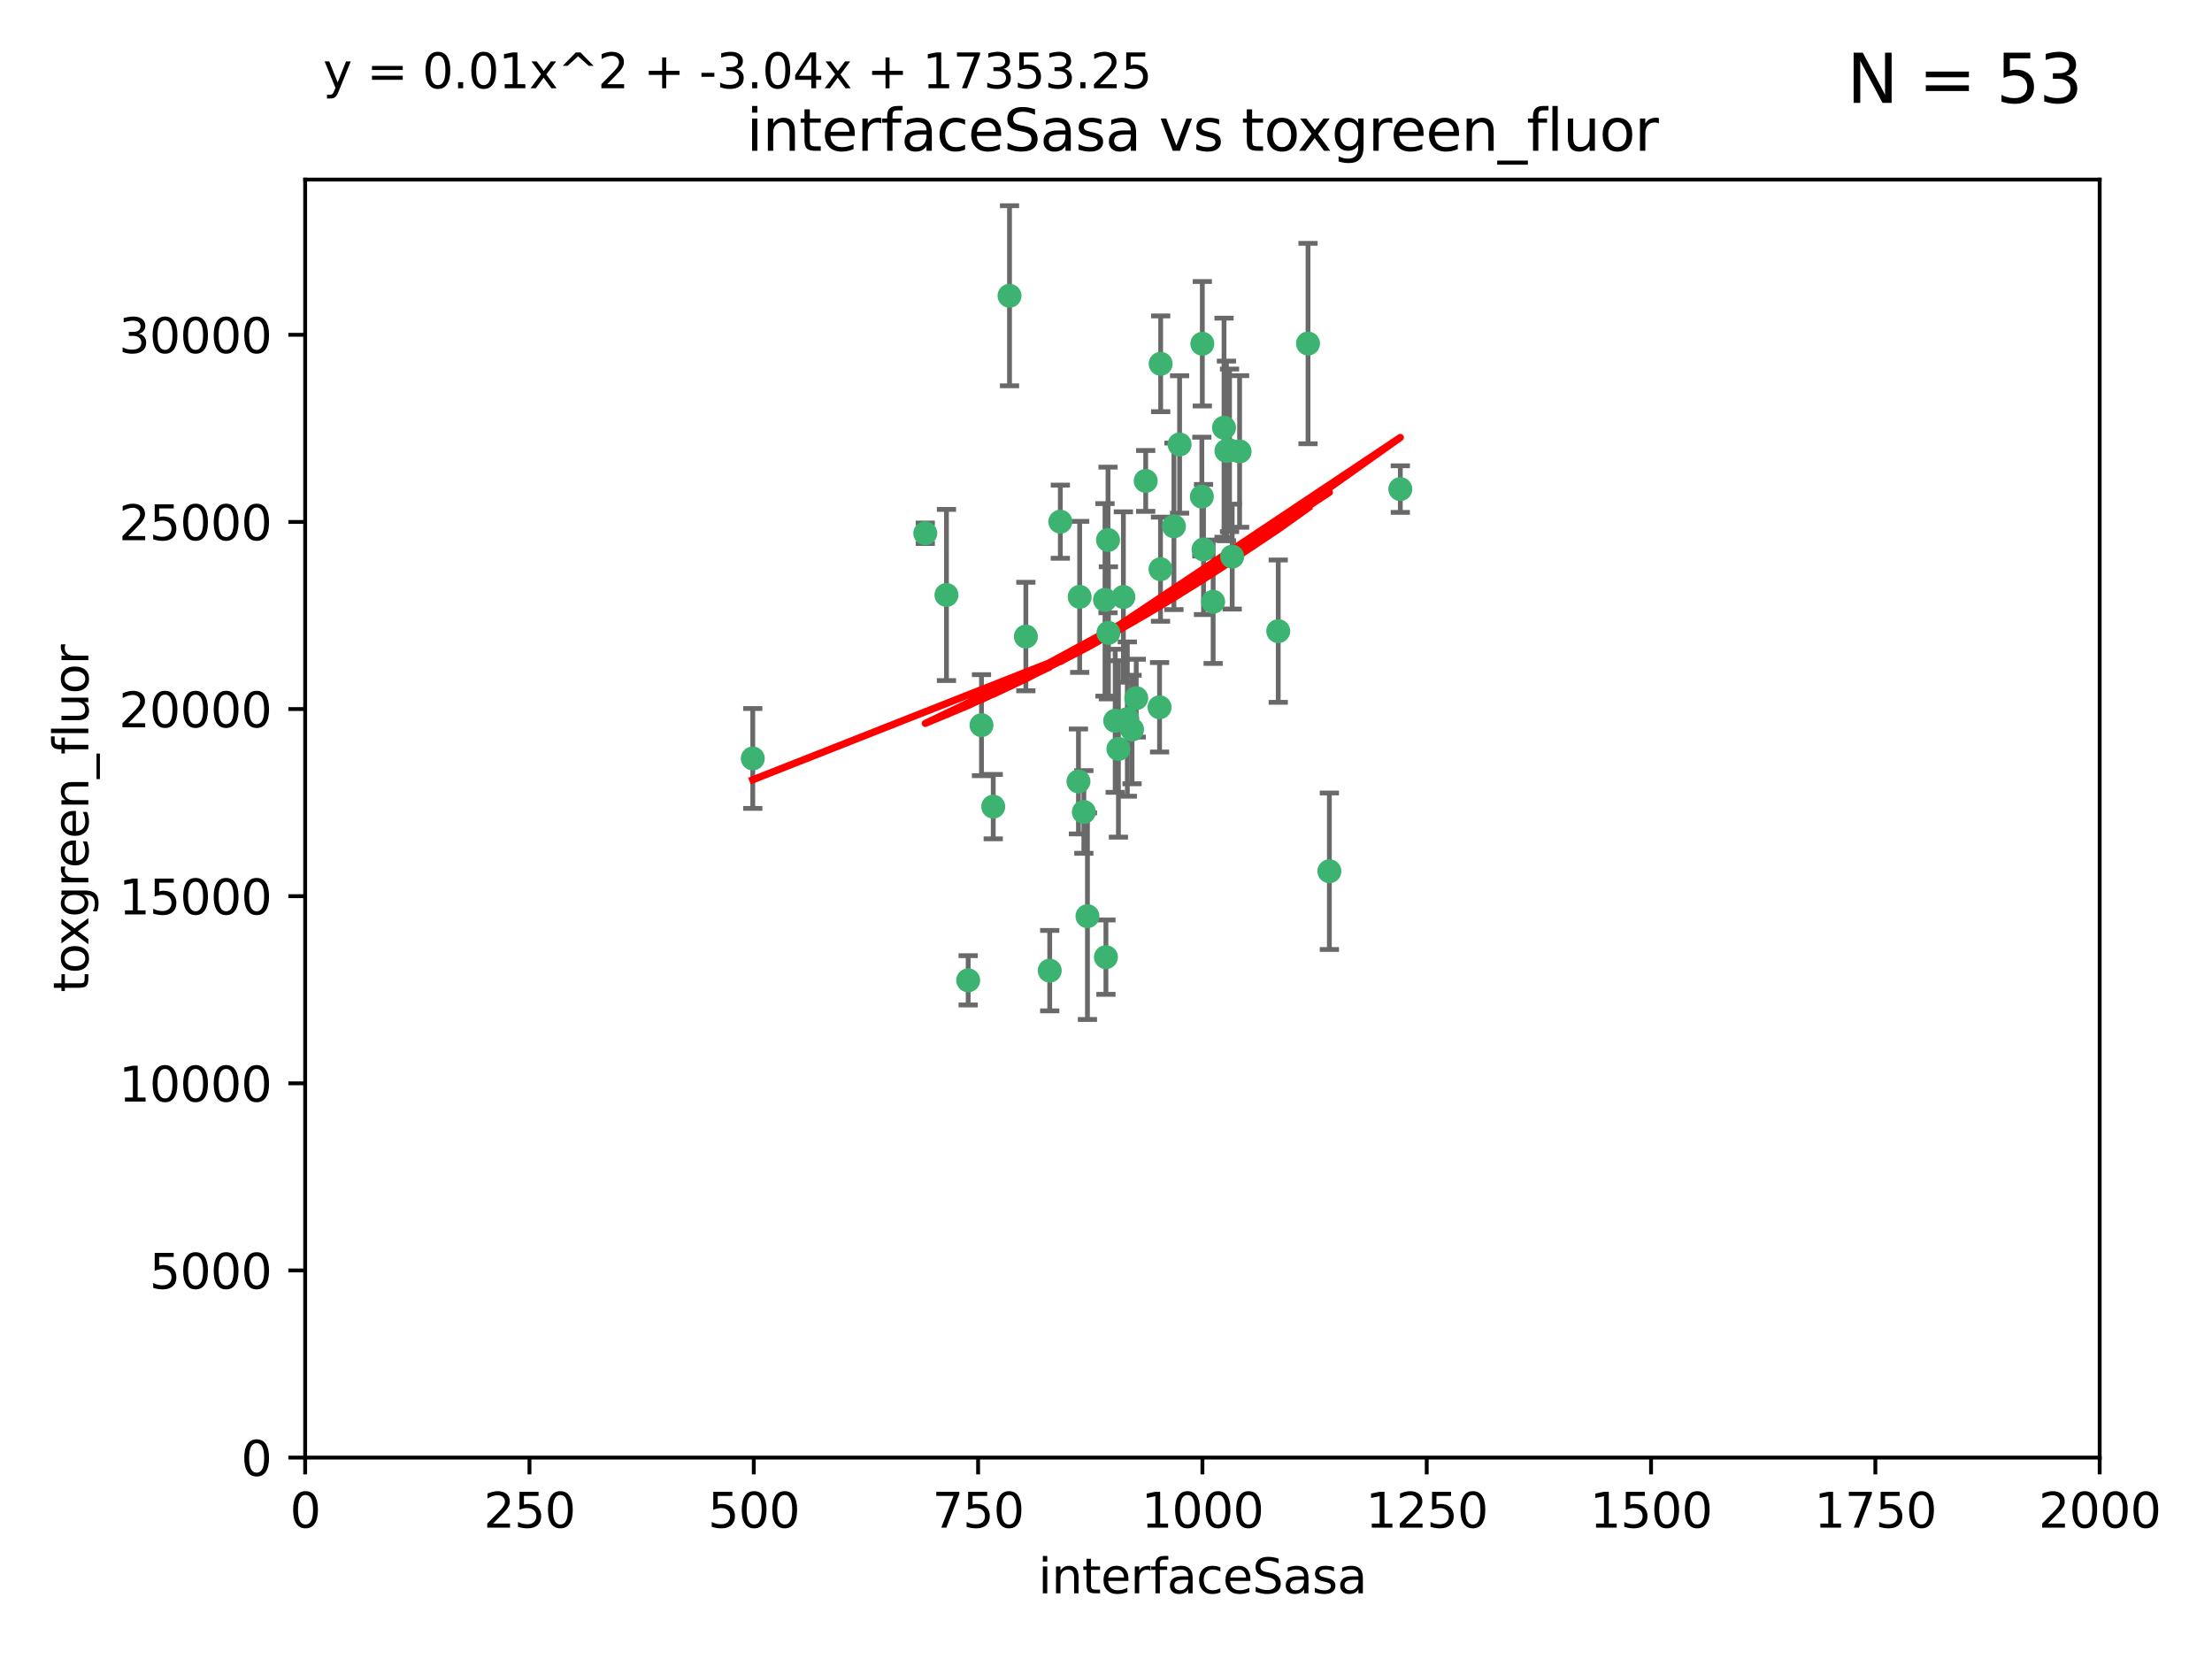 <?xml version="1.0" encoding="utf-8" standalone="no"?>
<!DOCTYPE svg PUBLIC "-//W3C//DTD SVG 1.1//EN"
  "http://www.w3.org/Graphics/SVG/1.1/DTD/svg11.dtd">
<svg xmlns:xlink="http://www.w3.org/1999/xlink" width="460.8pt" height="345.6pt" viewBox="0 0 460.8 345.6" xmlns="http://www.w3.org/2000/svg" version="1.1">
 <defs>
  <style type="text/css">*{stroke-linejoin: round; stroke-linecap: butt}</style>
 </defs>
 <g id="figure_1">
  <g id="patch_1">
   <path d="M 0 345.6 
L 460.8 345.6 
L 460.8 0 
L 0 0 
z
" style="fill: #ffffff"/>
  </g>
  <g id="axes_1">
   <g id="patch_2">
    <path d="M 63.571 303.64 
L 437.4 303.64 
L 437.4 37.411 
L 63.571 37.411 
z
" style="fill: #ffffff"/>
   </g>
   <g id="PathCollection_1">
    <defs>
     <path id="mc3a66ccb88" d="M 0 1.118 
C 0.297 1.118 0.581 1 0.791 0.791 
C 1 0.581 1.118 0.297 1.118 0 
C 1.118 -0.297 1 -0.581 0.791 -0.791 
C 0.581 -1 0.297 -1.118 0 -1.118 
C -0.297 -1.118 -0.581 -1 -0.791 -0.791 
C -1 -0.581 -1.118 -0.297 -1.118 0 
C -1.118 0.297 -1 0.581 -0.791 0.791 
C -0.581 1 -0.297 1.118 0 1.118 
z
" style="stroke: #3cb371"/>
    </defs>
    <g clip-path="url(#p02afddd138)">
     <use xlink:href="#mc3a66ccb88" x="272.484" y="71.562" style="fill: #3cb371; stroke: #3cb371"/>
     <use xlink:href="#mc3a66ccb88" x="266.28" y="131.48" style="fill: #3cb371; stroke: #3cb371"/>
     <use xlink:href="#mc3a66ccb88" x="250.716" y="114.467" style="fill: #3cb371; stroke: #3cb371"/>
     <use xlink:href="#mc3a66ccb88" x="254.987" y="89.097" style="fill: #3cb371; stroke: #3cb371"/>
     <use xlink:href="#mc3a66ccb88" x="220.886" y="108.676" style="fill: #3cb371; stroke: #3cb371"/>
     <use xlink:href="#mc3a66ccb88" x="241.787" y="75.786" style="fill: #3cb371; stroke: #3cb371"/>
     <use xlink:href="#mc3a66ccb88" x="252.721" y="125.356" style="fill: #3cb371; stroke: #3cb371"/>
     <use xlink:href="#mc3a66ccb88" x="258.229" y="94.046" style="fill: #3cb371; stroke: #3cb371"/>
     <use xlink:href="#mc3a66ccb88" x="232.987" y="156.019" style="fill: #3cb371; stroke: #3cb371"/>
     <use xlink:href="#mc3a66ccb88" x="241.557" y="147.335" style="fill: #3cb371; stroke: #3cb371"/>
     <use xlink:href="#mc3a66ccb88" x="230.194" y="124.965" style="fill: #3cb371; stroke: #3cb371"/>
     <use xlink:href="#mc3a66ccb88" x="255.489" y="93.933" style="fill: #3cb371; stroke: #3cb371"/>
     <use xlink:href="#mc3a66ccb88" x="256.689" y="115.953" style="fill: #3cb371; stroke: #3cb371"/>
     <use xlink:href="#mc3a66ccb88" x="244.553" y="109.646" style="fill: #3cb371; stroke: #3cb371"/>
     <use xlink:href="#mc3a66ccb88" x="250.368" y="103.453" style="fill: #3cb371; stroke: #3cb371"/>
     <use xlink:href="#mc3a66ccb88" x="232.318" y="150.153" style="fill: #3cb371; stroke: #3cb371"/>
     <use xlink:href="#mc3a66ccb88" x="256.134" y="93.812" style="fill: #3cb371; stroke: #3cb371"/>
     <use xlink:href="#mc3a66ccb88" x="234.02" y="124.367" style="fill: #3cb371; stroke: #3cb371"/>
     <use xlink:href="#mc3a66ccb88" x="238.669" y="100.184" style="fill: #3cb371; stroke: #3cb371"/>
     <use xlink:href="#mc3a66ccb88" x="241.753" y="118.577" style="fill: #3cb371; stroke: #3cb371"/>
     <use xlink:href="#mc3a66ccb88" x="245.731" y="92.588" style="fill: #3cb371; stroke: #3cb371"/>
     <use xlink:href="#mc3a66ccb88" x="291.711" y="101.886" style="fill: #3cb371; stroke: #3cb371"/>
     <use xlink:href="#mc3a66ccb88" x="224.916" y="124.337" style="fill: #3cb371; stroke: #3cb371"/>
     <use xlink:href="#mc3a66ccb88" x="250.465" y="71.61" style="fill: #3cb371; stroke: #3cb371"/>
     <use xlink:href="#mc3a66ccb88" x="204.462" y="151.067" style="fill: #3cb371; stroke: #3cb371"/>
     <use xlink:href="#mc3a66ccb88" x="218.677" y="202.203" style="fill: #3cb371; stroke: #3cb371"/>
     <use xlink:href="#mc3a66ccb88" x="201.688" y="204.22" style="fill: #3cb371; stroke: #3cb371"/>
     <use xlink:href="#mc3a66ccb88" x="192.753" y="111.087" style="fill: #3cb371; stroke: #3cb371"/>
     <use xlink:href="#mc3a66ccb88" x="230.822" y="112.487" style="fill: #3cb371; stroke: #3cb371"/>
     <use xlink:href="#mc3a66ccb88" x="210.301" y="61.614" style="fill: #3cb371; stroke: #3cb371"/>
     <use xlink:href="#mc3a66ccb88" x="224.662" y="162.792" style="fill: #3cb371; stroke: #3cb371"/>
     <use xlink:href="#mc3a66ccb88" x="236.699" y="145.439" style="fill: #3cb371; stroke: #3cb371"/>
     <use xlink:href="#mc3a66ccb88" x="230.901" y="131.829" style="fill: #3cb371; stroke: #3cb371"/>
     <use xlink:href="#mc3a66ccb88" x="213.706" y="132.603" style="fill: #3cb371; stroke: #3cb371"/>
     <use xlink:href="#mc3a66ccb88" x="206.91" y="168.036" style="fill: #3cb371; stroke: #3cb371"/>
     <use xlink:href="#mc3a66ccb88" x="226.534" y="190.856" style="fill: #3cb371; stroke: #3cb371"/>
     <use xlink:href="#mc3a66ccb88" x="235.826" y="151.97" style="fill: #3cb371; stroke: #3cb371"/>
     <use xlink:href="#mc3a66ccb88" x="230.385" y="199.394" style="fill: #3cb371; stroke: #3cb371"/>
     <use xlink:href="#mc3a66ccb88" x="276.932" y="181.494" style="fill: #3cb371; stroke: #3cb371"/>
     <use xlink:href="#mc3a66ccb88" x="234.846" y="149.795" style="fill: #3cb371; stroke: #3cb371"/>
     <use xlink:href="#mc3a66ccb88" x="197.163" y="123.943" style="fill: #3cb371; stroke: #3cb371"/>
     <use xlink:href="#mc3a66ccb88" x="225.785" y="169.147" style="fill: #3cb371; stroke: #3cb371"/>
     <use xlink:href="#mc3a66ccb88" x="156.817" y="157.999" style="fill: #3cb371; stroke: #3cb371"/>
    </g>
   </g>
   <g id="matplotlib.axis_1">
    <g id="xtick_1">
     <g id="line2d_1">
      <defs>
       <path id="mc2032bb524" d="M 0 0 
L 0 3.5 
" style="stroke: #000000; stroke-width: 0.8"/>
      </defs>
      <g>
       <use xlink:href="#mc2032bb524" x="63.571" y="303.64" style="stroke: #000000; stroke-width: 0.8"/>
      </g>
     </g>
     <g id="text_1">
      <!-- 0 -->
      <g transform="translate(60.39 318.238)scale(0.1 -0.1)">
       <defs>
        <path id="DejaVuSans-30" d="M 2034 4250 
Q 1547 4250 1301 3770 
Q 1056 3291 1056 2328 
Q 1056 1369 1301 889 
Q 1547 409 2034 409 
Q 2525 409 2770 889 
Q 3016 1369 3016 2328 
Q 3016 3291 2770 3770 
Q 2525 4250 2034 4250 
z
M 2034 4750 
Q 2819 4750 3233 4129 
Q 3647 3509 3647 2328 
Q 3647 1150 3233 529 
Q 2819 -91 2034 -91 
Q 1250 -91 836 529 
Q 422 1150 422 2328 
Q 422 3509 836 4129 
Q 1250 4750 2034 4750 
z
" transform="scale(0.016)"/>
       </defs>
       <use xlink:href="#DejaVuSans-30"/>
      </g>
     </g>
    </g>
    <g id="xtick_2">
     <g id="line2d_2">
      <g>
       <use xlink:href="#mc2032bb524" x="110.3" y="303.64" style="stroke: #000000; stroke-width: 0.8"/>
      </g>
     </g>
     <g id="text_2">
      <!-- 250 -->
      <g transform="translate(100.756 318.238)scale(0.1 -0.1)">
       <defs>
        <path id="DejaVuSans-32" d="M 1228 531 
L 3431 531 
L 3431 0 
L 469 0 
L 469 531 
Q 828 903 1448 1529 
Q 2069 2156 2228 2338 
Q 2531 2678 2651 2914 
Q 2772 3150 2772 3378 
Q 2772 3750 2511 3984 
Q 2250 4219 1831 4219 
Q 1534 4219 1204 4116 
Q 875 4013 500 3803 
L 500 4441 
Q 881 4594 1212 4672 
Q 1544 4750 1819 4750 
Q 2544 4750 2975 4387 
Q 3406 4025 3406 3419 
Q 3406 3131 3298 2873 
Q 3191 2616 2906 2266 
Q 2828 2175 2409 1742 
Q 1991 1309 1228 531 
z
" transform="scale(0.016)"/>
        <path id="DejaVuSans-35" d="M 691 4666 
L 3169 4666 
L 3169 4134 
L 1269 4134 
L 1269 2991 
Q 1406 3038 1543 3061 
Q 1681 3084 1819 3084 
Q 2600 3084 3056 2656 
Q 3513 2228 3513 1497 
Q 3513 744 3044 326 
Q 2575 -91 1722 -91 
Q 1428 -91 1123 -41 
Q 819 9 494 109 
L 494 744 
Q 775 591 1075 516 
Q 1375 441 1709 441 
Q 2250 441 2565 725 
Q 2881 1009 2881 1497 
Q 2881 1984 2565 2268 
Q 2250 2553 1709 2553 
Q 1456 2553 1204 2497 
Q 953 2441 691 2322 
L 691 4666 
z
" transform="scale(0.016)"/>
       </defs>
       <use xlink:href="#DejaVuSans-32"/>
       <use xlink:href="#DejaVuSans-35" x="63.623"/>
       <use xlink:href="#DejaVuSans-30" x="127.246"/>
      </g>
     </g>
    </g>
    <g id="xtick_3">
     <g id="line2d_3">
      <g>
       <use xlink:href="#mc2032bb524" x="157.028" y="303.64" style="stroke: #000000; stroke-width: 0.8"/>
      </g>
     </g>
     <g id="text_3">
      <!-- 500 -->
      <g transform="translate(147.485 318.238)scale(0.1 -0.1)">
       <use xlink:href="#DejaVuSans-35"/>
       <use xlink:href="#DejaVuSans-30" x="63.623"/>
       <use xlink:href="#DejaVuSans-30" x="127.246"/>
      </g>
     </g>
    </g>
    <g id="xtick_4">
     <g id="line2d_4">
      <g>
       <use xlink:href="#mc2032bb524" x="203.757" y="303.64" style="stroke: #000000; stroke-width: 0.8"/>
      </g>
     </g>
     <g id="text_4">
      <!-- 750 -->
      <g transform="translate(194.213 318.238)scale(0.1 -0.1)">
       <defs>
        <path id="DejaVuSans-37" d="M 525 4666 
L 3525 4666 
L 3525 4397 
L 1831 0 
L 1172 0 
L 2766 4134 
L 525 4134 
L 525 4666 
z
" transform="scale(0.016)"/>
       </defs>
       <use xlink:href="#DejaVuSans-37"/>
       <use xlink:href="#DejaVuSans-35" x="63.623"/>
       <use xlink:href="#DejaVuSans-30" x="127.246"/>
      </g>
     </g>
    </g>
    <g id="xtick_5">
     <g id="line2d_5">
      <g>
       <use xlink:href="#mc2032bb524" x="250.486" y="303.64" style="stroke: #000000; stroke-width: 0.8"/>
      </g>
     </g>
     <g id="text_5">
      <!-- 1000 -->
      <g transform="translate(237.761 318.238)scale(0.1 -0.1)">
       <defs>
        <path id="DejaVuSans-31" d="M 794 531 
L 1825 531 
L 1825 4091 
L 703 3866 
L 703 4441 
L 1819 4666 
L 2450 4666 
L 2450 531 
L 3481 531 
L 3481 0 
L 794 0 
L 794 531 
z
" transform="scale(0.016)"/>
       </defs>
       <use xlink:href="#DejaVuSans-31"/>
       <use xlink:href="#DejaVuSans-30" x="63.623"/>
       <use xlink:href="#DejaVuSans-30" x="127.246"/>
       <use xlink:href="#DejaVuSans-30" x="190.869"/>
      </g>
     </g>
    </g>
    <g id="xtick_6">
     <g id="line2d_6">
      <g>
       <use xlink:href="#mc2032bb524" x="297.214" y="303.64" style="stroke: #000000; stroke-width: 0.8"/>
      </g>
     </g>
     <g id="text_6">
      <!-- 1250 -->
      <g transform="translate(284.489 318.238)scale(0.1 -0.1)">
       <use xlink:href="#DejaVuSans-31"/>
       <use xlink:href="#DejaVuSans-32" x="63.623"/>
       <use xlink:href="#DejaVuSans-35" x="127.246"/>
       <use xlink:href="#DejaVuSans-30" x="190.869"/>
      </g>
     </g>
    </g>
    <g id="xtick_7">
     <g id="line2d_7">
      <g>
       <use xlink:href="#mc2032bb524" x="343.943" y="303.64" style="stroke: #000000; stroke-width: 0.8"/>
      </g>
     </g>
     <g id="text_7">
      <!-- 1500 -->
      <g transform="translate(331.218 318.238)scale(0.1 -0.1)">
       <use xlink:href="#DejaVuSans-31"/>
       <use xlink:href="#DejaVuSans-35" x="63.623"/>
       <use xlink:href="#DejaVuSans-30" x="127.246"/>
       <use xlink:href="#DejaVuSans-30" x="190.869"/>
      </g>
     </g>
    </g>
    <g id="xtick_8">
     <g id="line2d_8">
      <g>
       <use xlink:href="#mc2032bb524" x="390.671" y="303.64" style="stroke: #000000; stroke-width: 0.8"/>
      </g>
     </g>
     <g id="text_8">
      <!-- 1750 -->
      <g transform="translate(377.946 318.238)scale(0.1 -0.1)">
       <use xlink:href="#DejaVuSans-31"/>
       <use xlink:href="#DejaVuSans-37" x="63.623"/>
       <use xlink:href="#DejaVuSans-35" x="127.246"/>
       <use xlink:href="#DejaVuSans-30" x="190.869"/>
      </g>
     </g>
    </g>
    <g id="xtick_9">
     <g id="line2d_9">
      <g>
       <use xlink:href="#mc2032bb524" x="437.4" y="303.64" style="stroke: #000000; stroke-width: 0.8"/>
      </g>
     </g>
     <g id="text_9">
      <!-- 2000 -->
      <g transform="translate(424.675 318.238)scale(0.1 -0.1)">
       <use xlink:href="#DejaVuSans-32"/>
       <use xlink:href="#DejaVuSans-30" x="63.623"/>
       <use xlink:href="#DejaVuSans-30" x="127.246"/>
       <use xlink:href="#DejaVuSans-30" x="190.869"/>
      </g>
     </g>
    </g>
    <g id="text_10">
     <!-- interfaceSasa -->
     <g transform="translate(216.279 331.917)scale(0.1 -0.1)">
      <defs>
       <path id="DejaVuSans-69" d="M 603 3500 
L 1178 3500 
L 1178 0 
L 603 0 
L 603 3500 
z
M 603 4863 
L 1178 4863 
L 1178 4134 
L 603 4134 
L 603 4863 
z
" transform="scale(0.016)"/>
       <path id="DejaVuSans-6e" d="M 3513 2113 
L 3513 0 
L 2938 0 
L 2938 2094 
Q 2938 2591 2744 2837 
Q 2550 3084 2163 3084 
Q 1697 3084 1428 2787 
Q 1159 2491 1159 1978 
L 1159 0 
L 581 0 
L 581 3500 
L 1159 3500 
L 1159 2956 
Q 1366 3272 1645 3428 
Q 1925 3584 2291 3584 
Q 2894 3584 3203 3211 
Q 3513 2838 3513 2113 
z
" transform="scale(0.016)"/>
       <path id="DejaVuSans-74" d="M 1172 4494 
L 1172 3500 
L 2356 3500 
L 2356 3053 
L 1172 3053 
L 1172 1153 
Q 1172 725 1289 603 
Q 1406 481 1766 481 
L 2356 481 
L 2356 0 
L 1766 0 
Q 1100 0 847 248 
Q 594 497 594 1153 
L 594 3053 
L 172 3053 
L 172 3500 
L 594 3500 
L 594 4494 
L 1172 4494 
z
" transform="scale(0.016)"/>
       <path id="DejaVuSans-65" d="M 3597 1894 
L 3597 1613 
L 953 1613 
Q 991 1019 1311 708 
Q 1631 397 2203 397 
Q 2534 397 2845 478 
Q 3156 559 3463 722 
L 3463 178 
Q 3153 47 2828 -22 
Q 2503 -91 2169 -91 
Q 1331 -91 842 396 
Q 353 884 353 1716 
Q 353 2575 817 3079 
Q 1281 3584 2069 3584 
Q 2775 3584 3186 3129 
Q 3597 2675 3597 1894 
z
M 3022 2063 
Q 3016 2534 2758 2815 
Q 2500 3097 2075 3097 
Q 1594 3097 1305 2825 
Q 1016 2553 972 2059 
L 3022 2063 
z
" transform="scale(0.016)"/>
       <path id="DejaVuSans-72" d="M 2631 2963 
Q 2534 3019 2420 3045 
Q 2306 3072 2169 3072 
Q 1681 3072 1420 2755 
Q 1159 2438 1159 1844 
L 1159 0 
L 581 0 
L 581 3500 
L 1159 3500 
L 1159 2956 
Q 1341 3275 1631 3429 
Q 1922 3584 2338 3584 
Q 2397 3584 2469 3576 
Q 2541 3569 2628 3553 
L 2631 2963 
z
" transform="scale(0.016)"/>
       <path id="DejaVuSans-66" d="M 2375 4863 
L 2375 4384 
L 1825 4384 
Q 1516 4384 1395 4259 
Q 1275 4134 1275 3809 
L 1275 3500 
L 2222 3500 
L 2222 3053 
L 1275 3053 
L 1275 0 
L 697 0 
L 697 3053 
L 147 3053 
L 147 3500 
L 697 3500 
L 697 3744 
Q 697 4328 969 4595 
Q 1241 4863 1831 4863 
L 2375 4863 
z
" transform="scale(0.016)"/>
       <path id="DejaVuSans-61" d="M 2194 1759 
Q 1497 1759 1228 1600 
Q 959 1441 959 1056 
Q 959 750 1161 570 
Q 1363 391 1709 391 
Q 2188 391 2477 730 
Q 2766 1069 2766 1631 
L 2766 1759 
L 2194 1759 
z
M 3341 1997 
L 3341 0 
L 2766 0 
L 2766 531 
Q 2569 213 2275 61 
Q 1981 -91 1556 -91 
Q 1019 -91 701 211 
Q 384 513 384 1019 
Q 384 1609 779 1909 
Q 1175 2209 1959 2209 
L 2766 2209 
L 2766 2266 
Q 2766 2663 2505 2880 
Q 2244 3097 1772 3097 
Q 1472 3097 1187 3025 
Q 903 2953 641 2809 
L 641 3341 
Q 956 3463 1253 3523 
Q 1550 3584 1831 3584 
Q 2591 3584 2966 3190 
Q 3341 2797 3341 1997 
z
" transform="scale(0.016)"/>
       <path id="DejaVuSans-63" d="M 3122 3366 
L 3122 2828 
Q 2878 2963 2633 3030 
Q 2388 3097 2138 3097 
Q 1578 3097 1268 2742 
Q 959 2388 959 1747 
Q 959 1106 1268 751 
Q 1578 397 2138 397 
Q 2388 397 2633 464 
Q 2878 531 3122 666 
L 3122 134 
Q 2881 22 2623 -34 
Q 2366 -91 2075 -91 
Q 1284 -91 818 406 
Q 353 903 353 1747 
Q 353 2603 823 3093 
Q 1294 3584 2113 3584 
Q 2378 3584 2631 3529 
Q 2884 3475 3122 3366 
z
" transform="scale(0.016)"/>
       <path id="DejaVuSans-53" d="M 3425 4513 
L 3425 3897 
Q 3066 4069 2747 4153 
Q 2428 4238 2131 4238 
Q 1616 4238 1336 4038 
Q 1056 3838 1056 3469 
Q 1056 3159 1242 3001 
Q 1428 2844 1947 2747 
L 2328 2669 
Q 3034 2534 3370 2195 
Q 3706 1856 3706 1288 
Q 3706 609 3251 259 
Q 2797 -91 1919 -91 
Q 1588 -91 1214 -16 
Q 841 59 441 206 
L 441 856 
Q 825 641 1194 531 
Q 1563 422 1919 422 
Q 2459 422 2753 634 
Q 3047 847 3047 1241 
Q 3047 1584 2836 1778 
Q 2625 1972 2144 2069 
L 1759 2144 
Q 1053 2284 737 2584 
Q 422 2884 422 3419 
Q 422 4038 858 4394 
Q 1294 4750 2059 4750 
Q 2388 4750 2728 4690 
Q 3069 4631 3425 4513 
z
" transform="scale(0.016)"/>
       <path id="DejaVuSans-73" d="M 2834 3397 
L 2834 2853 
Q 2591 2978 2328 3040 
Q 2066 3103 1784 3103 
Q 1356 3103 1142 2972 
Q 928 2841 928 2578 
Q 928 2378 1081 2264 
Q 1234 2150 1697 2047 
L 1894 2003 
Q 2506 1872 2764 1633 
Q 3022 1394 3022 966 
Q 3022 478 2636 193 
Q 2250 -91 1575 -91 
Q 1294 -91 989 -36 
Q 684 19 347 128 
L 347 722 
Q 666 556 975 473 
Q 1284 391 1588 391 
Q 1994 391 2212 530 
Q 2431 669 2431 922 
Q 2431 1156 2273 1281 
Q 2116 1406 1581 1522 
L 1381 1569 
Q 847 1681 609 1914 
Q 372 2147 372 2553 
Q 372 3047 722 3315 
Q 1072 3584 1716 3584 
Q 2034 3584 2315 3537 
Q 2597 3491 2834 3397 
z
" transform="scale(0.016)"/>
      </defs>
      <use xlink:href="#DejaVuSans-69"/>
      <use xlink:href="#DejaVuSans-6e" x="27.783"/>
      <use xlink:href="#DejaVuSans-74" x="91.162"/>
      <use xlink:href="#DejaVuSans-65" x="130.371"/>
      <use xlink:href="#DejaVuSans-72" x="191.895"/>
      <use xlink:href="#DejaVuSans-66" x="233.008"/>
      <use xlink:href="#DejaVuSans-61" x="268.213"/>
      <use xlink:href="#DejaVuSans-63" x="329.492"/>
      <use xlink:href="#DejaVuSans-65" x="384.473"/>
      <use xlink:href="#DejaVuSans-53" x="445.996"/>
      <use xlink:href="#DejaVuSans-61" x="509.473"/>
      <use xlink:href="#DejaVuSans-73" x="570.752"/>
      <use xlink:href="#DejaVuSans-61" x="622.852"/>
     </g>
    </g>
   </g>
   <g id="matplotlib.axis_2">
    <g id="ytick_1">
     <g id="line2d_10">
      <defs>
       <path id="mee3d28ee67" d="M 0 0 
L -3.5 0 
" style="stroke: #000000; stroke-width: 0.8"/>
      </defs>
      <g>
       <use xlink:href="#mee3d28ee67" x="63.571" y="303.64" style="stroke: #000000; stroke-width: 0.8"/>
      </g>
     </g>
     <g id="text_11">
      <!-- 0 -->
      <g transform="translate(50.209 307.439)scale(0.1 -0.1)">
       <use xlink:href="#DejaVuSans-30"/>
      </g>
     </g>
    </g>
    <g id="ytick_2">
     <g id="line2d_11">
      <g>
       <use xlink:href="#mee3d28ee67" x="63.571" y="264.657" style="stroke: #000000; stroke-width: 0.8"/>
      </g>
     </g>
     <g id="text_12">
      <!-- 5000 -->
      <g transform="translate(31.121 268.457)scale(0.1 -0.1)">
       <use xlink:href="#DejaVuSans-35"/>
       <use xlink:href="#DejaVuSans-30" x="63.623"/>
       <use xlink:href="#DejaVuSans-30" x="127.246"/>
       <use xlink:href="#DejaVuSans-30" x="190.869"/>
      </g>
     </g>
    </g>
    <g id="ytick_3">
     <g id="line2d_12">
      <g>
       <use xlink:href="#mee3d28ee67" x="63.571" y="225.675" style="stroke: #000000; stroke-width: 0.8"/>
      </g>
     </g>
     <g id="text_13">
      <!-- 10000 -->
      <g transform="translate(24.759 229.474)scale(0.1 -0.1)">
       <use xlink:href="#DejaVuSans-31"/>
       <use xlink:href="#DejaVuSans-30" x="63.623"/>
       <use xlink:href="#DejaVuSans-30" x="127.246"/>
       <use xlink:href="#DejaVuSans-30" x="190.869"/>
       <use xlink:href="#DejaVuSans-30" x="254.492"/>
      </g>
     </g>
    </g>
    <g id="ytick_4">
     <g id="line2d_13">
      <g>
       <use xlink:href="#mee3d28ee67" x="63.571" y="186.692" style="stroke: #000000; stroke-width: 0.8"/>
      </g>
     </g>
     <g id="text_14">
      <!-- 15000 -->
      <g transform="translate(24.759 190.492)scale(0.1 -0.1)">
       <use xlink:href="#DejaVuSans-31"/>
       <use xlink:href="#DejaVuSans-35" x="63.623"/>
       <use xlink:href="#DejaVuSans-30" x="127.246"/>
       <use xlink:href="#DejaVuSans-30" x="190.869"/>
       <use xlink:href="#DejaVuSans-30" x="254.492"/>
      </g>
     </g>
    </g>
    <g id="ytick_5">
     <g id="line2d_14">
      <g>
       <use xlink:href="#mee3d28ee67" x="63.571" y="147.71" style="stroke: #000000; stroke-width: 0.8"/>
      </g>
     </g>
     <g id="text_15">
      <!-- 20000 -->
      <g transform="translate(24.759 151.509)scale(0.1 -0.1)">
       <use xlink:href="#DejaVuSans-32"/>
       <use xlink:href="#DejaVuSans-30" x="63.623"/>
       <use xlink:href="#DejaVuSans-30" x="127.246"/>
       <use xlink:href="#DejaVuSans-30" x="190.869"/>
       <use xlink:href="#DejaVuSans-30" x="254.492"/>
      </g>
     </g>
    </g>
    <g id="ytick_6">
     <g id="line2d_15">
      <g>
       <use xlink:href="#mee3d28ee67" x="63.571" y="108.727" style="stroke: #000000; stroke-width: 0.8"/>
      </g>
     </g>
     <g id="text_16">
      <!-- 25000 -->
      <g transform="translate(24.759 112.527)scale(0.1 -0.1)">
       <use xlink:href="#DejaVuSans-32"/>
       <use xlink:href="#DejaVuSans-35" x="63.623"/>
       <use xlink:href="#DejaVuSans-30" x="127.246"/>
       <use xlink:href="#DejaVuSans-30" x="190.869"/>
       <use xlink:href="#DejaVuSans-30" x="254.492"/>
      </g>
     </g>
    </g>
    <g id="ytick_7">
     <g id="line2d_16">
      <g>
       <use xlink:href="#mee3d28ee67" x="63.571" y="69.745" style="stroke: #000000; stroke-width: 0.8"/>
      </g>
     </g>
     <g id="text_17">
      <!-- 30000 -->
      <g transform="translate(24.759 73.544)scale(0.1 -0.1)">
       <defs>
        <path id="DejaVuSans-33" d="M 2597 2516 
Q 3050 2419 3304 2112 
Q 3559 1806 3559 1356 
Q 3559 666 3084 287 
Q 2609 -91 1734 -91 
Q 1441 -91 1130 -33 
Q 819 25 488 141 
L 488 750 
Q 750 597 1062 519 
Q 1375 441 1716 441 
Q 2309 441 2620 675 
Q 2931 909 2931 1356 
Q 2931 1769 2642 2001 
Q 2353 2234 1838 2234 
L 1294 2234 
L 1294 2753 
L 1863 2753 
Q 2328 2753 2575 2939 
Q 2822 3125 2822 3475 
Q 2822 3834 2567 4026 
Q 2313 4219 1838 4219 
Q 1578 4219 1281 4162 
Q 984 4106 628 3988 
L 628 4550 
Q 988 4650 1302 4700 
Q 1616 4750 1894 4750 
Q 2613 4750 3031 4423 
Q 3450 4097 3450 3541 
Q 3450 3153 3228 2886 
Q 3006 2619 2597 2516 
z
" transform="scale(0.016)"/>
       </defs>
       <use xlink:href="#DejaVuSans-33"/>
       <use xlink:href="#DejaVuSans-30" x="63.623"/>
       <use xlink:href="#DejaVuSans-30" x="127.246"/>
       <use xlink:href="#DejaVuSans-30" x="190.869"/>
       <use xlink:href="#DejaVuSans-30" x="254.492"/>
      </g>
     </g>
    </g>
    <g id="text_18">
     <!-- toxgreen_fluor -->
     <g transform="translate(18.401 206.72)rotate(-90)scale(0.1 -0.1)">
      <defs>
       <path id="DejaVuSans-6f" d="M 1959 3097 
Q 1497 3097 1228 2736 
Q 959 2375 959 1747 
Q 959 1119 1226 758 
Q 1494 397 1959 397 
Q 2419 397 2687 759 
Q 2956 1122 2956 1747 
Q 2956 2369 2687 2733 
Q 2419 3097 1959 3097 
z
M 1959 3584 
Q 2709 3584 3137 3096 
Q 3566 2609 3566 1747 
Q 3566 888 3137 398 
Q 2709 -91 1959 -91 
Q 1206 -91 779 398 
Q 353 888 353 1747 
Q 353 2609 779 3096 
Q 1206 3584 1959 3584 
z
" transform="scale(0.016)"/>
       <path id="DejaVuSans-78" d="M 3513 3500 
L 2247 1797 
L 3578 0 
L 2900 0 
L 1881 1375 
L 863 0 
L 184 0 
L 1544 1831 
L 300 3500 
L 978 3500 
L 1906 2253 
L 2834 3500 
L 3513 3500 
z
" transform="scale(0.016)"/>
       <path id="DejaVuSans-67" d="M 2906 1791 
Q 2906 2416 2648 2759 
Q 2391 3103 1925 3103 
Q 1463 3103 1205 2759 
Q 947 2416 947 1791 
Q 947 1169 1205 825 
Q 1463 481 1925 481 
Q 2391 481 2648 825 
Q 2906 1169 2906 1791 
z
M 3481 434 
Q 3481 -459 3084 -895 
Q 2688 -1331 1869 -1331 
Q 1566 -1331 1297 -1286 
Q 1028 -1241 775 -1147 
L 775 -588 
Q 1028 -725 1275 -790 
Q 1522 -856 1778 -856 
Q 2344 -856 2625 -561 
Q 2906 -266 2906 331 
L 2906 616 
Q 2728 306 2450 153 
Q 2172 0 1784 0 
Q 1141 0 747 490 
Q 353 981 353 1791 
Q 353 2603 747 3093 
Q 1141 3584 1784 3584 
Q 2172 3584 2450 3431 
Q 2728 3278 2906 2969 
L 2906 3500 
L 3481 3500 
L 3481 434 
z
" transform="scale(0.016)"/>
       <path id="DejaVuSans-5f" d="M 3263 -1063 
L 3263 -1509 
L -63 -1509 
L -63 -1063 
L 3263 -1063 
z
" transform="scale(0.016)"/>
       <path id="DejaVuSans-6c" d="M 603 4863 
L 1178 4863 
L 1178 0 
L 603 0 
L 603 4863 
z
" transform="scale(0.016)"/>
       <path id="DejaVuSans-75" d="M 544 1381 
L 544 3500 
L 1119 3500 
L 1119 1403 
Q 1119 906 1312 657 
Q 1506 409 1894 409 
Q 2359 409 2629 706 
Q 2900 1003 2900 1516 
L 2900 3500 
L 3475 3500 
L 3475 0 
L 2900 0 
L 2900 538 
Q 2691 219 2414 64 
Q 2138 -91 1772 -91 
Q 1169 -91 856 284 
Q 544 659 544 1381 
z
M 1991 3584 
L 1991 3584 
z
" transform="scale(0.016)"/>
      </defs>
      <use xlink:href="#DejaVuSans-74"/>
      <use xlink:href="#DejaVuSans-6f" x="39.209"/>
      <use xlink:href="#DejaVuSans-78" x="97.266"/>
      <use xlink:href="#DejaVuSans-67" x="156.445"/>
      <use xlink:href="#DejaVuSans-72" x="219.922"/>
      <use xlink:href="#DejaVuSans-65" x="258.785"/>
      <use xlink:href="#DejaVuSans-65" x="320.309"/>
      <use xlink:href="#DejaVuSans-6e" x="381.832"/>
      <use xlink:href="#DejaVuSans-5f" x="445.211"/>
      <use xlink:href="#DejaVuSans-66" x="495.211"/>
      <use xlink:href="#DejaVuSans-6c" x="530.416"/>
      <use xlink:href="#DejaVuSans-75" x="558.199"/>
      <use xlink:href="#DejaVuSans-6f" x="621.578"/>
      <use xlink:href="#DejaVuSans-72" x="682.76"/>
     </g>
    </g>
   </g>
   <g id="LineCollection_1">
    <path d="M 272.484 92.434 
L 272.484 50.691 
" clip-path="url(#p02afddd138)" style="fill: none; stroke: #696969"/>
    <path d="M 266.28 146.307 
L 266.28 116.654 
" clip-path="url(#p02afddd138)" style="fill: none; stroke: #696969"/>
    <path d="M 250.716 128.017 
L 250.716 100.917 
" clip-path="url(#p02afddd138)" style="fill: none; stroke: #696969"/>
    <path d="M 254.987 111.917 
L 254.987 66.277 
" clip-path="url(#p02afddd138)" style="fill: none; stroke: #696969"/>
    <path d="M 220.886 116.296 
L 220.886 101.057 
" clip-path="url(#p02afddd138)" style="fill: none; stroke: #696969"/>
    <path d="M 241.787 85.756 
L 241.787 65.815 
" clip-path="url(#p02afddd138)" style="fill: none; stroke: #696969"/>
    <path d="M 252.721 138.211 
L 252.721 112.501 
" clip-path="url(#p02afddd138)" style="fill: none; stroke: #696969"/>
    <path d="M 258.229 109.836 
L 258.229 78.257 
" clip-path="url(#p02afddd138)" style="fill: none; stroke: #696969"/>
    <path d="M 232.987 174.39 
L 232.987 137.647 
" clip-path="url(#p02afddd138)" style="fill: none; stroke: #696969"/>
    <path d="M 241.557 156.65 
L 241.557 138.02 
" clip-path="url(#p02afddd138)" style="fill: none; stroke: #696969"/>
    <path d="M 230.194 145.018 
L 230.194 104.912 
" clip-path="url(#p02afddd138)" style="fill: none; stroke: #696969"/>
    <path d="M 255.489 112.649 
L 255.489 75.218 
" clip-path="url(#p02afddd138)" style="fill: none; stroke: #696969"/>
    <path d="M 256.689 126.872 
L 256.689 105.035 
" clip-path="url(#p02afddd138)" style="fill: none; stroke: #696969"/>
    <path d="M 244.553 126.988 
L 244.553 92.305 
" clip-path="url(#p02afddd138)" style="fill: none; stroke: #696969"/>
    <path d="M 250.368 115.826 
L 250.368 91.08 
" clip-path="url(#p02afddd138)" style="fill: none; stroke: #696969"/>
    <path d="M 232.318 165.057 
L 232.318 135.25 
" clip-path="url(#p02afddd138)" style="fill: none; stroke: #696969"/>
    <path d="M 256.134 110.745 
L 256.134 76.878 
" clip-path="url(#p02afddd138)" style="fill: none; stroke: #696969"/>
    <path d="M 234.02 142.114 
L 234.02 106.621 
" clip-path="url(#p02afddd138)" style="fill: none; stroke: #696969"/>
    <path d="M 238.669 106.525 
L 238.669 93.844 
" clip-path="url(#p02afddd138)" style="fill: none; stroke: #696969"/>
    <path d="M 241.753 129.424 
L 241.753 107.731 
" clip-path="url(#p02afddd138)" style="fill: none; stroke: #696969"/>
    <path d="M 245.731 106.902 
L 245.731 78.274 
" clip-path="url(#p02afddd138)" style="fill: none; stroke: #696969"/>
    <path d="M 291.711 106.741 
L 291.711 97.032 
" clip-path="url(#p02afddd138)" style="fill: none; stroke: #696969"/>
    <path d="M 224.916 140.07 
L 224.916 108.604 
" clip-path="url(#p02afddd138)" style="fill: none; stroke: #696969"/>
    <path d="M 250.465 84.576 
L 250.465 58.645 
" clip-path="url(#p02afddd138)" style="fill: none; stroke: #696969"/>
    <path d="M 204.462 161.588 
L 204.462 140.547 
" clip-path="url(#p02afddd138)" style="fill: none; stroke: #696969"/>
    <path d="M 218.677 210.579 
L 218.677 193.826 
" clip-path="url(#p02afddd138)" style="fill: none; stroke: #696969"/>
    <path d="M 201.688 209.352 
L 201.688 199.087 
" clip-path="url(#p02afddd138)" style="fill: none; stroke: #696969"/>
    <path d="M 192.753 113.226 
L 192.753 108.949 
" clip-path="url(#p02afddd138)" style="fill: none; stroke: #696969"/>
    <path d="M 230.822 127.655 
L 230.822 97.319 
" clip-path="url(#p02afddd138)" style="fill: none; stroke: #696969"/>
    <path d="M 210.301 80.373 
L 210.301 42.855 
" clip-path="url(#p02afddd138)" style="fill: none; stroke: #696969"/>
    <path d="M 224.662 173.718 
L 224.662 151.865 
" clip-path="url(#p02afddd138)" style="fill: none; stroke: #696969"/>
    <path d="M 236.699 153.546 
L 236.699 137.331 
" clip-path="url(#p02afddd138)" style="fill: none; stroke: #696969"/>
    <path d="M 230.901 145.591 
L 230.901 118.067 
" clip-path="url(#p02afddd138)" style="fill: none; stroke: #696969"/>
    <path d="M 213.706 143.904 
L 213.706 121.303 
" clip-path="url(#p02afddd138)" style="fill: none; stroke: #696969"/>
    <path d="M 206.91 174.742 
L 206.91 161.329 
" clip-path="url(#p02afddd138)" style="fill: none; stroke: #696969"/>
    <path d="M 226.534 212.373 
L 226.534 169.339 
" clip-path="url(#p02afddd138)" style="fill: none; stroke: #696969"/>
    <path d="M 235.826 163.271 
L 235.826 140.669 
" clip-path="url(#p02afddd138)" style="fill: none; stroke: #696969"/>
    <path d="M 230.385 207.137 
L 230.385 191.65 
" clip-path="url(#p02afddd138)" style="fill: none; stroke: #696969"/>
    <path d="M 276.932 197.796 
L 276.932 165.192 
" clip-path="url(#p02afddd138)" style="fill: none; stroke: #696969"/>
    <path d="M 234.846 165.867 
L 234.846 133.723 
" clip-path="url(#p02afddd138)" style="fill: none; stroke: #696969"/>
    <path d="M 197.163 141.769 
L 197.163 106.117 
" clip-path="url(#p02afddd138)" style="fill: none; stroke: #696969"/>
    <path d="M 225.785 177.757 
L 225.785 160.538 
" clip-path="url(#p02afddd138)" style="fill: none; stroke: #696969"/>
    <path d="M 156.817 168.403 
L 156.817 147.594 
" clip-path="url(#p02afddd138)" style="fill: none; stroke: #696969"/>
   </g>
   <g id="line2d_17">
    <defs>
     <path id="mb75db07404" d="M 2 0 
L -2 -0 
" style="stroke: #696969"/>
    </defs>
    <g clip-path="url(#p02afddd138)">
     <use xlink:href="#mb75db07404" x="272.484" y="92.434" style="fill: #696969; stroke: #696969"/>
     <use xlink:href="#mb75db07404" x="266.28" y="146.307" style="fill: #696969; stroke: #696969"/>
     <use xlink:href="#mb75db07404" x="250.716" y="128.017" style="fill: #696969; stroke: #696969"/>
     <use xlink:href="#mb75db07404" x="254.987" y="111.917" style="fill: #696969; stroke: #696969"/>
     <use xlink:href="#mb75db07404" x="220.886" y="116.296" style="fill: #696969; stroke: #696969"/>
     <use xlink:href="#mb75db07404" x="241.787" y="85.756" style="fill: #696969; stroke: #696969"/>
     <use xlink:href="#mb75db07404" x="252.721" y="138.211" style="fill: #696969; stroke: #696969"/>
     <use xlink:href="#mb75db07404" x="258.229" y="109.836" style="fill: #696969; stroke: #696969"/>
     <use xlink:href="#mb75db07404" x="232.987" y="174.39" style="fill: #696969; stroke: #696969"/>
     <use xlink:href="#mb75db07404" x="241.557" y="156.65" style="fill: #696969; stroke: #696969"/>
     <use xlink:href="#mb75db07404" x="230.194" y="145.018" style="fill: #696969; stroke: #696969"/>
     <use xlink:href="#mb75db07404" x="255.489" y="112.649" style="fill: #696969; stroke: #696969"/>
     <use xlink:href="#mb75db07404" x="256.689" y="126.872" style="fill: #696969; stroke: #696969"/>
     <use xlink:href="#mb75db07404" x="244.553" y="126.988" style="fill: #696969; stroke: #696969"/>
     <use xlink:href="#mb75db07404" x="250.368" y="115.826" style="fill: #696969; stroke: #696969"/>
     <use xlink:href="#mb75db07404" x="232.318" y="165.057" style="fill: #696969; stroke: #696969"/>
     <use xlink:href="#mb75db07404" x="256.134" y="110.745" style="fill: #696969; stroke: #696969"/>
     <use xlink:href="#mb75db07404" x="234.02" y="142.114" style="fill: #696969; stroke: #696969"/>
     <use xlink:href="#mb75db07404" x="238.669" y="106.525" style="fill: #696969; stroke: #696969"/>
     <use xlink:href="#mb75db07404" x="241.753" y="129.424" style="fill: #696969; stroke: #696969"/>
     <use xlink:href="#mb75db07404" x="245.731" y="106.902" style="fill: #696969; stroke: #696969"/>
     <use xlink:href="#mb75db07404" x="291.711" y="106.741" style="fill: #696969; stroke: #696969"/>
     <use xlink:href="#mb75db07404" x="224.916" y="140.07" style="fill: #696969; stroke: #696969"/>
     <use xlink:href="#mb75db07404" x="250.465" y="84.576" style="fill: #696969; stroke: #696969"/>
     <use xlink:href="#mb75db07404" x="204.462" y="161.588" style="fill: #696969; stroke: #696969"/>
     <use xlink:href="#mb75db07404" x="218.677" y="210.579" style="fill: #696969; stroke: #696969"/>
     <use xlink:href="#mb75db07404" x="201.688" y="209.352" style="fill: #696969; stroke: #696969"/>
     <use xlink:href="#mb75db07404" x="192.753" y="113.226" style="fill: #696969; stroke: #696969"/>
     <use xlink:href="#mb75db07404" x="230.822" y="127.655" style="fill: #696969; stroke: #696969"/>
     <use xlink:href="#mb75db07404" x="210.301" y="80.373" style="fill: #696969; stroke: #696969"/>
     <use xlink:href="#mb75db07404" x="224.662" y="173.718" style="fill: #696969; stroke: #696969"/>
     <use xlink:href="#mb75db07404" x="236.699" y="153.546" style="fill: #696969; stroke: #696969"/>
     <use xlink:href="#mb75db07404" x="230.901" y="145.591" style="fill: #696969; stroke: #696969"/>
     <use xlink:href="#mb75db07404" x="213.706" y="143.904" style="fill: #696969; stroke: #696969"/>
     <use xlink:href="#mb75db07404" x="206.91" y="174.742" style="fill: #696969; stroke: #696969"/>
     <use xlink:href="#mb75db07404" x="226.534" y="212.373" style="fill: #696969; stroke: #696969"/>
     <use xlink:href="#mb75db07404" x="235.826" y="163.271" style="fill: #696969; stroke: #696969"/>
     <use xlink:href="#mb75db07404" x="230.385" y="207.137" style="fill: #696969; stroke: #696969"/>
     <use xlink:href="#mb75db07404" x="276.932" y="197.796" style="fill: #696969; stroke: #696969"/>
     <use xlink:href="#mb75db07404" x="234.846" y="165.867" style="fill: #696969; stroke: #696969"/>
     <use xlink:href="#mb75db07404" x="197.163" y="141.769" style="fill: #696969; stroke: #696969"/>
     <use xlink:href="#mb75db07404" x="225.785" y="177.757" style="fill: #696969; stroke: #696969"/>
     <use xlink:href="#mb75db07404" x="156.817" y="168.403" style="fill: #696969; stroke: #696969"/>
    </g>
   </g>
   <g id="line2d_18">
    <g clip-path="url(#p02afddd138)">
     <use xlink:href="#mb75db07404" x="272.484" y="50.691" style="fill: #696969; stroke: #696969"/>
     <use xlink:href="#mb75db07404" x="266.28" y="116.654" style="fill: #696969; stroke: #696969"/>
     <use xlink:href="#mb75db07404" x="250.716" y="100.917" style="fill: #696969; stroke: #696969"/>
     <use xlink:href="#mb75db07404" x="254.987" y="66.277" style="fill: #696969; stroke: #696969"/>
     <use xlink:href="#mb75db07404" x="220.886" y="101.057" style="fill: #696969; stroke: #696969"/>
     <use xlink:href="#mb75db07404" x="241.787" y="65.815" style="fill: #696969; stroke: #696969"/>
     <use xlink:href="#mb75db07404" x="252.721" y="112.501" style="fill: #696969; stroke: #696969"/>
     <use xlink:href="#mb75db07404" x="258.229" y="78.257" style="fill: #696969; stroke: #696969"/>
     <use xlink:href="#mb75db07404" x="232.987" y="137.647" style="fill: #696969; stroke: #696969"/>
     <use xlink:href="#mb75db07404" x="241.557" y="138.02" style="fill: #696969; stroke: #696969"/>
     <use xlink:href="#mb75db07404" x="230.194" y="104.912" style="fill: #696969; stroke: #696969"/>
     <use xlink:href="#mb75db07404" x="255.489" y="75.218" style="fill: #696969; stroke: #696969"/>
     <use xlink:href="#mb75db07404" x="256.689" y="105.035" style="fill: #696969; stroke: #696969"/>
     <use xlink:href="#mb75db07404" x="244.553" y="92.305" style="fill: #696969; stroke: #696969"/>
     <use xlink:href="#mb75db07404" x="250.368" y="91.08" style="fill: #696969; stroke: #696969"/>
     <use xlink:href="#mb75db07404" x="232.318" y="135.25" style="fill: #696969; stroke: #696969"/>
     <use xlink:href="#mb75db07404" x="256.134" y="76.878" style="fill: #696969; stroke: #696969"/>
     <use xlink:href="#mb75db07404" x="234.02" y="106.621" style="fill: #696969; stroke: #696969"/>
     <use xlink:href="#mb75db07404" x="238.669" y="93.844" style="fill: #696969; stroke: #696969"/>
     <use xlink:href="#mb75db07404" x="241.753" y="107.731" style="fill: #696969; stroke: #696969"/>
     <use xlink:href="#mb75db07404" x="245.731" y="78.274" style="fill: #696969; stroke: #696969"/>
     <use xlink:href="#mb75db07404" x="291.711" y="97.032" style="fill: #696969; stroke: #696969"/>
     <use xlink:href="#mb75db07404" x="224.916" y="108.604" style="fill: #696969; stroke: #696969"/>
     <use xlink:href="#mb75db07404" x="250.465" y="58.645" style="fill: #696969; stroke: #696969"/>
     <use xlink:href="#mb75db07404" x="204.462" y="140.547" style="fill: #696969; stroke: #696969"/>
     <use xlink:href="#mb75db07404" x="218.677" y="193.826" style="fill: #696969; stroke: #696969"/>
     <use xlink:href="#mb75db07404" x="201.688" y="199.087" style="fill: #696969; stroke: #696969"/>
     <use xlink:href="#mb75db07404" x="192.753" y="108.949" style="fill: #696969; stroke: #696969"/>
     <use xlink:href="#mb75db07404" x="230.822" y="97.319" style="fill: #696969; stroke: #696969"/>
     <use xlink:href="#mb75db07404" x="210.301" y="42.855" style="fill: #696969; stroke: #696969"/>
     <use xlink:href="#mb75db07404" x="224.662" y="151.865" style="fill: #696969; stroke: #696969"/>
     <use xlink:href="#mb75db07404" x="236.699" y="137.331" style="fill: #696969; stroke: #696969"/>
     <use xlink:href="#mb75db07404" x="230.901" y="118.067" style="fill: #696969; stroke: #696969"/>
     <use xlink:href="#mb75db07404" x="213.706" y="121.303" style="fill: #696969; stroke: #696969"/>
     <use xlink:href="#mb75db07404" x="206.91" y="161.329" style="fill: #696969; stroke: #696969"/>
     <use xlink:href="#mb75db07404" x="226.534" y="169.339" style="fill: #696969; stroke: #696969"/>
     <use xlink:href="#mb75db07404" x="235.826" y="140.669" style="fill: #696969; stroke: #696969"/>
     <use xlink:href="#mb75db07404" x="230.385" y="191.65" style="fill: #696969; stroke: #696969"/>
     <use xlink:href="#mb75db07404" x="276.932" y="165.192" style="fill: #696969; stroke: #696969"/>
     <use xlink:href="#mb75db07404" x="234.846" y="133.723" style="fill: #696969; stroke: #696969"/>
     <use xlink:href="#mb75db07404" x="197.163" y="106.117" style="fill: #696969; stroke: #696969"/>
     <use xlink:href="#mb75db07404" x="225.785" y="160.538" style="fill: #696969; stroke: #696969"/>
     <use xlink:href="#mb75db07404" x="156.817" y="147.594" style="fill: #696969; stroke: #696969"/>
    </g>
   </g>
   <g id="line2d_19">
    <path d="M 272.484 105.833 
L 266.28 110.254 
L 250.716 120.655 
L 254.987 117.899 
L 220.886 137.826 
L 241.787 126.175 
L 252.721 119.37 
L 258.229 115.757 
L 232.987 131.298 
L 241.557 126.313 
L 230.194 132.857 
L 255.489 117.57 
L 256.689 116.78 
L 244.553 124.5 
L 250.368 120.876 
L 232.318 131.674 
L 256.134 117.146 
L 234.02 130.712 
L 238.669 128.026 
L 241.753 126.195 
L 245.731 123.777 
L 291.711 91.134 
L 224.916 135.718 
L 250.465 120.814 
L 204.462 145.732 
L 218.677 138.954 
L 201.688 146.958 
L 192.753 150.695 
L 230.822 132.509 
L 210.301 143.047 
L 224.662 135.853 
L 236.699 129.175 
L 230.901 132.466 
L 213.706 141.417 
L 206.91 144.623 
L 226.534 134.853 
L 235.826 129.68 
L 230.385 132.752 
L 276.932 102.566 
L 234.846 130.241 
L 197.163 148.892 
L 225.785 135.255 
L 156.817 162.439 
" clip-path="url(#p02afddd138)" style="fill: none; stroke: #ff0000; stroke-width: 1.5; stroke-linecap: square"/>
   </g>
   <g id="line2d_20">
    <defs>
     <path id="m7bdb96c787" d="M 0 2 
C 0.53 2 1.039 1.789 1.414 1.414 
C 1.789 1.039 2 0.53 2 0 
C 2 -0.53 1.789 -1.039 1.414 -1.414 
C 1.039 -1.789 0.53 -2 0 -2 
C -0.53 -2 -1.039 -1.789 -1.414 -1.414 
C -1.789 -1.039 -2 -0.53 -2 0 
C -2 0.53 -1.789 1.039 -1.414 1.414 
C -1.039 1.789 -0.53 2 0 2 
z
" style="stroke: #3cb371"/>
    </defs>
    <g clip-path="url(#p02afddd138)">
     <use xlink:href="#m7bdb96c787" x="272.484" y="71.562" style="fill: #3cb371; stroke: #3cb371"/>
     <use xlink:href="#m7bdb96c787" x="266.28" y="131.48" style="fill: #3cb371; stroke: #3cb371"/>
     <use xlink:href="#m7bdb96c787" x="250.716" y="114.467" style="fill: #3cb371; stroke: #3cb371"/>
     <use xlink:href="#m7bdb96c787" x="254.987" y="89.097" style="fill: #3cb371; stroke: #3cb371"/>
     <use xlink:href="#m7bdb96c787" x="220.886" y="108.676" style="fill: #3cb371; stroke: #3cb371"/>
     <use xlink:href="#m7bdb96c787" x="241.787" y="75.786" style="fill: #3cb371; stroke: #3cb371"/>
     <use xlink:href="#m7bdb96c787" x="252.721" y="125.356" style="fill: #3cb371; stroke: #3cb371"/>
     <use xlink:href="#m7bdb96c787" x="258.229" y="94.046" style="fill: #3cb371; stroke: #3cb371"/>
     <use xlink:href="#m7bdb96c787" x="232.987" y="156.019" style="fill: #3cb371; stroke: #3cb371"/>
     <use xlink:href="#m7bdb96c787" x="241.557" y="147.335" style="fill: #3cb371; stroke: #3cb371"/>
     <use xlink:href="#m7bdb96c787" x="230.194" y="124.965" style="fill: #3cb371; stroke: #3cb371"/>
     <use xlink:href="#m7bdb96c787" x="255.489" y="93.933" style="fill: #3cb371; stroke: #3cb371"/>
     <use xlink:href="#m7bdb96c787" x="256.689" y="115.953" style="fill: #3cb371; stroke: #3cb371"/>
     <use xlink:href="#m7bdb96c787" x="244.553" y="109.646" style="fill: #3cb371; stroke: #3cb371"/>
     <use xlink:href="#m7bdb96c787" x="250.368" y="103.453" style="fill: #3cb371; stroke: #3cb371"/>
     <use xlink:href="#m7bdb96c787" x="232.318" y="150.153" style="fill: #3cb371; stroke: #3cb371"/>
     <use xlink:href="#m7bdb96c787" x="256.134" y="93.812" style="fill: #3cb371; stroke: #3cb371"/>
     <use xlink:href="#m7bdb96c787" x="234.02" y="124.367" style="fill: #3cb371; stroke: #3cb371"/>
     <use xlink:href="#m7bdb96c787" x="238.669" y="100.184" style="fill: #3cb371; stroke: #3cb371"/>
     <use xlink:href="#m7bdb96c787" x="241.753" y="118.577" style="fill: #3cb371; stroke: #3cb371"/>
     <use xlink:href="#m7bdb96c787" x="245.731" y="92.588" style="fill: #3cb371; stroke: #3cb371"/>
     <use xlink:href="#m7bdb96c787" x="291.711" y="101.886" style="fill: #3cb371; stroke: #3cb371"/>
     <use xlink:href="#m7bdb96c787" x="224.916" y="124.337" style="fill: #3cb371; stroke: #3cb371"/>
     <use xlink:href="#m7bdb96c787" x="250.465" y="71.61" style="fill: #3cb371; stroke: #3cb371"/>
     <use xlink:href="#m7bdb96c787" x="204.462" y="151.067" style="fill: #3cb371; stroke: #3cb371"/>
     <use xlink:href="#m7bdb96c787" x="218.677" y="202.203" style="fill: #3cb371; stroke: #3cb371"/>
     <use xlink:href="#m7bdb96c787" x="201.688" y="204.22" style="fill: #3cb371; stroke: #3cb371"/>
     <use xlink:href="#m7bdb96c787" x="192.753" y="111.087" style="fill: #3cb371; stroke: #3cb371"/>
     <use xlink:href="#m7bdb96c787" x="230.822" y="112.487" style="fill: #3cb371; stroke: #3cb371"/>
     <use xlink:href="#m7bdb96c787" x="210.301" y="61.614" style="fill: #3cb371; stroke: #3cb371"/>
     <use xlink:href="#m7bdb96c787" x="224.662" y="162.792" style="fill: #3cb371; stroke: #3cb371"/>
     <use xlink:href="#m7bdb96c787" x="236.699" y="145.439" style="fill: #3cb371; stroke: #3cb371"/>
     <use xlink:href="#m7bdb96c787" x="230.901" y="131.829" style="fill: #3cb371; stroke: #3cb371"/>
     <use xlink:href="#m7bdb96c787" x="213.706" y="132.603" style="fill: #3cb371; stroke: #3cb371"/>
     <use xlink:href="#m7bdb96c787" x="206.91" y="168.036" style="fill: #3cb371; stroke: #3cb371"/>
     <use xlink:href="#m7bdb96c787" x="226.534" y="190.856" style="fill: #3cb371; stroke: #3cb371"/>
     <use xlink:href="#m7bdb96c787" x="235.826" y="151.97" style="fill: #3cb371; stroke: #3cb371"/>
     <use xlink:href="#m7bdb96c787" x="230.385" y="199.394" style="fill: #3cb371; stroke: #3cb371"/>
     <use xlink:href="#m7bdb96c787" x="276.932" y="181.494" style="fill: #3cb371; stroke: #3cb371"/>
     <use xlink:href="#m7bdb96c787" x="234.846" y="149.795" style="fill: #3cb371; stroke: #3cb371"/>
     <use xlink:href="#m7bdb96c787" x="197.163" y="123.943" style="fill: #3cb371; stroke: #3cb371"/>
     <use xlink:href="#m7bdb96c787" x="225.785" y="169.147" style="fill: #3cb371; stroke: #3cb371"/>
     <use xlink:href="#m7bdb96c787" x="156.817" y="157.999" style="fill: #3cb371; stroke: #3cb371"/>
    </g>
   </g>
   <g id="patch_3">
    <path d="M 63.571 303.64 
L 63.571 37.411 
" style="fill: none; stroke: #000000; stroke-width: 0.8; stroke-linejoin: miter; stroke-linecap: square"/>
   </g>
   <g id="patch_4">
    <path d="M 437.4 303.64 
L 437.4 37.411 
" style="fill: none; stroke: #000000; stroke-width: 0.8; stroke-linejoin: miter; stroke-linecap: square"/>
   </g>
   <g id="patch_5">
    <path d="M 63.571 303.64 
L 437.4 303.64 
" style="fill: none; stroke: #000000; stroke-width: 0.8; stroke-linejoin: miter; stroke-linecap: square"/>
   </g>
   <g id="patch_6">
    <path d="M 63.571 37.411 
L 437.4 37.411 
" style="fill: none; stroke: #000000; stroke-width: 0.8; stroke-linejoin: miter; stroke-linecap: square"/>
   </g>
   <g id="text_19">
    <!-- N = 53 -->
    <g transform="translate(384.743 21.426)scale(0.14 -0.14)">
     <defs>
      <path id="DejaVuSans-4e" d="M 628 4666 
L 1478 4666 
L 3547 763 
L 3547 4666 
L 4159 4666 
L 4159 0 
L 3309 0 
L 1241 3903 
L 1241 0 
L 628 0 
L 628 4666 
z
" transform="scale(0.016)"/>
      <path id="DejaVuSans-20" transform="scale(0.016)"/>
      <path id="DejaVuSans-3d" d="M 678 2906 
L 4684 2906 
L 4684 2381 
L 678 2381 
L 678 2906 
z
M 678 1631 
L 4684 1631 
L 4684 1100 
L 678 1100 
L 678 1631 
z
" transform="scale(0.016)"/>
     </defs>
     <use xlink:href="#DejaVuSans-4e"/>
     <use xlink:href="#DejaVuSans-20" x="74.805"/>
     <use xlink:href="#DejaVuSans-3d" x="106.592"/>
     <use xlink:href="#DejaVuSans-20" x="190.381"/>
     <use xlink:href="#DejaVuSans-35" x="222.168"/>
     <use xlink:href="#DejaVuSans-33" x="285.791"/>
    </g>
   </g>
   <g id="text_20">
    <!-- y = 0.01x^2 + -3.04x + 17353.25 -->
    <g transform="translate(67.31 18.387)scale(0.1 -0.1)">
     <defs>
      <path id="DejaVuSans-79" d="M 2059 -325 
Q 1816 -950 1584 -1140 
Q 1353 -1331 966 -1331 
L 506 -1331 
L 506 -850 
L 844 -850 
Q 1081 -850 1212 -737 
Q 1344 -625 1503 -206 
L 1606 56 
L 191 3500 
L 800 3500 
L 1894 763 
L 2988 3500 
L 3597 3500 
L 2059 -325 
z
" transform="scale(0.016)"/>
      <path id="DejaVuSans-2e" d="M 684 794 
L 1344 794 
L 1344 0 
L 684 0 
L 684 794 
z
" transform="scale(0.016)"/>
      <path id="DejaVuSans-5e" d="M 2988 4666 
L 4684 2925 
L 4056 2925 
L 2681 4159 
L 1306 2925 
L 678 2925 
L 2375 4666 
L 2988 4666 
z
" transform="scale(0.016)"/>
      <path id="DejaVuSans-2b" d="M 2944 4013 
L 2944 2272 
L 4684 2272 
L 4684 1741 
L 2944 1741 
L 2944 0 
L 2419 0 
L 2419 1741 
L 678 1741 
L 678 2272 
L 2419 2272 
L 2419 4013 
L 2944 4013 
z
" transform="scale(0.016)"/>
      <path id="DejaVuSans-2d" d="M 313 2009 
L 1997 2009 
L 1997 1497 
L 313 1497 
L 313 2009 
z
" transform="scale(0.016)"/>
      <path id="DejaVuSans-34" d="M 2419 4116 
L 825 1625 
L 2419 1625 
L 2419 4116 
z
M 2253 4666 
L 3047 4666 
L 3047 1625 
L 3713 1625 
L 3713 1100 
L 3047 1100 
L 3047 0 
L 2419 0 
L 2419 1100 
L 313 1100 
L 313 1709 
L 2253 4666 
z
" transform="scale(0.016)"/>
     </defs>
     <use xlink:href="#DejaVuSans-79"/>
     <use xlink:href="#DejaVuSans-20" x="59.18"/>
     <use xlink:href="#DejaVuSans-3d" x="90.967"/>
     <use xlink:href="#DejaVuSans-20" x="174.756"/>
     <use xlink:href="#DejaVuSans-30" x="206.543"/>
     <use xlink:href="#DejaVuSans-2e" x="270.166"/>
     <use xlink:href="#DejaVuSans-30" x="301.953"/>
     <use xlink:href="#DejaVuSans-31" x="365.576"/>
     <use xlink:href="#DejaVuSans-78" x="429.199"/>
     <use xlink:href="#DejaVuSans-5e" x="488.379"/>
     <use xlink:href="#DejaVuSans-32" x="572.168"/>
     <use xlink:href="#DejaVuSans-20" x="635.791"/>
     <use xlink:href="#DejaVuSans-2b" x="667.578"/>
     <use xlink:href="#DejaVuSans-20" x="751.367"/>
     <use xlink:href="#DejaVuSans-2d" x="783.154"/>
     <use xlink:href="#DejaVuSans-33" x="819.238"/>
     <use xlink:href="#DejaVuSans-2e" x="882.861"/>
     <use xlink:href="#DejaVuSans-30" x="914.648"/>
     <use xlink:href="#DejaVuSans-34" x="978.271"/>
     <use xlink:href="#DejaVuSans-78" x="1041.895"/>
     <use xlink:href="#DejaVuSans-20" x="1101.074"/>
     <use xlink:href="#DejaVuSans-2b" x="1132.861"/>
     <use xlink:href="#DejaVuSans-20" x="1216.65"/>
     <use xlink:href="#DejaVuSans-31" x="1248.438"/>
     <use xlink:href="#DejaVuSans-37" x="1312.061"/>
     <use xlink:href="#DejaVuSans-33" x="1375.684"/>
     <use xlink:href="#DejaVuSans-35" x="1439.307"/>
     <use xlink:href="#DejaVuSans-33" x="1502.93"/>
     <use xlink:href="#DejaVuSans-2e" x="1566.553"/>
     <use xlink:href="#DejaVuSans-32" x="1598.34"/>
     <use xlink:href="#DejaVuSans-35" x="1661.963"/>
    </g>
   </g>
   <g id="text_21">
    <!-- interfaceSasa vs toxgreen_fluor -->
    <g transform="translate(155.513 31.411)scale(0.12 -0.12)">
     <defs>
      <path id="DejaVuSans-76" d="M 191 3500 
L 800 3500 
L 1894 563 
L 2988 3500 
L 3597 3500 
L 2284 0 
L 1503 0 
L 191 3500 
z
" transform="scale(0.016)"/>
     </defs>
     <use xlink:href="#DejaVuSans-69"/>
     <use xlink:href="#DejaVuSans-6e" x="27.783"/>
     <use xlink:href="#DejaVuSans-74" x="91.162"/>
     <use xlink:href="#DejaVuSans-65" x="130.371"/>
     <use xlink:href="#DejaVuSans-72" x="191.895"/>
     <use xlink:href="#DejaVuSans-66" x="233.008"/>
     <use xlink:href="#DejaVuSans-61" x="268.213"/>
     <use xlink:href="#DejaVuSans-63" x="329.492"/>
     <use xlink:href="#DejaVuSans-65" x="384.473"/>
     <use xlink:href="#DejaVuSans-53" x="445.996"/>
     <use xlink:href="#DejaVuSans-61" x="509.473"/>
     <use xlink:href="#DejaVuSans-73" x="570.752"/>
     <use xlink:href="#DejaVuSans-61" x="622.852"/>
     <use xlink:href="#DejaVuSans-20" x="684.131"/>
     <use xlink:href="#DejaVuSans-76" x="715.918"/>
     <use xlink:href="#DejaVuSans-73" x="775.098"/>
     <use xlink:href="#DejaVuSans-20" x="827.197"/>
     <use xlink:href="#DejaVuSans-74" x="858.984"/>
     <use xlink:href="#DejaVuSans-6f" x="898.193"/>
     <use xlink:href="#DejaVuSans-78" x="956.25"/>
     <use xlink:href="#DejaVuSans-67" x="1015.43"/>
     <use xlink:href="#DejaVuSans-72" x="1078.906"/>
     <use xlink:href="#DejaVuSans-65" x="1117.77"/>
     <use xlink:href="#DejaVuSans-65" x="1179.293"/>
     <use xlink:href="#DejaVuSans-6e" x="1240.816"/>
     <use xlink:href="#DejaVuSans-5f" x="1304.195"/>
     <use xlink:href="#DejaVuSans-66" x="1354.195"/>
     <use xlink:href="#DejaVuSans-6c" x="1389.4"/>
     <use xlink:href="#DejaVuSans-75" x="1417.184"/>
     <use xlink:href="#DejaVuSans-6f" x="1480.562"/>
     <use xlink:href="#DejaVuSans-72" x="1541.744"/>
    </g>
   </g>
  </g>
 </g>
 <defs>
  <clipPath id="p02afddd138">
   <rect x="63.571" y="37.411" width="373.829" height="266.229"/>
  </clipPath>
 </defs>
</svg>
